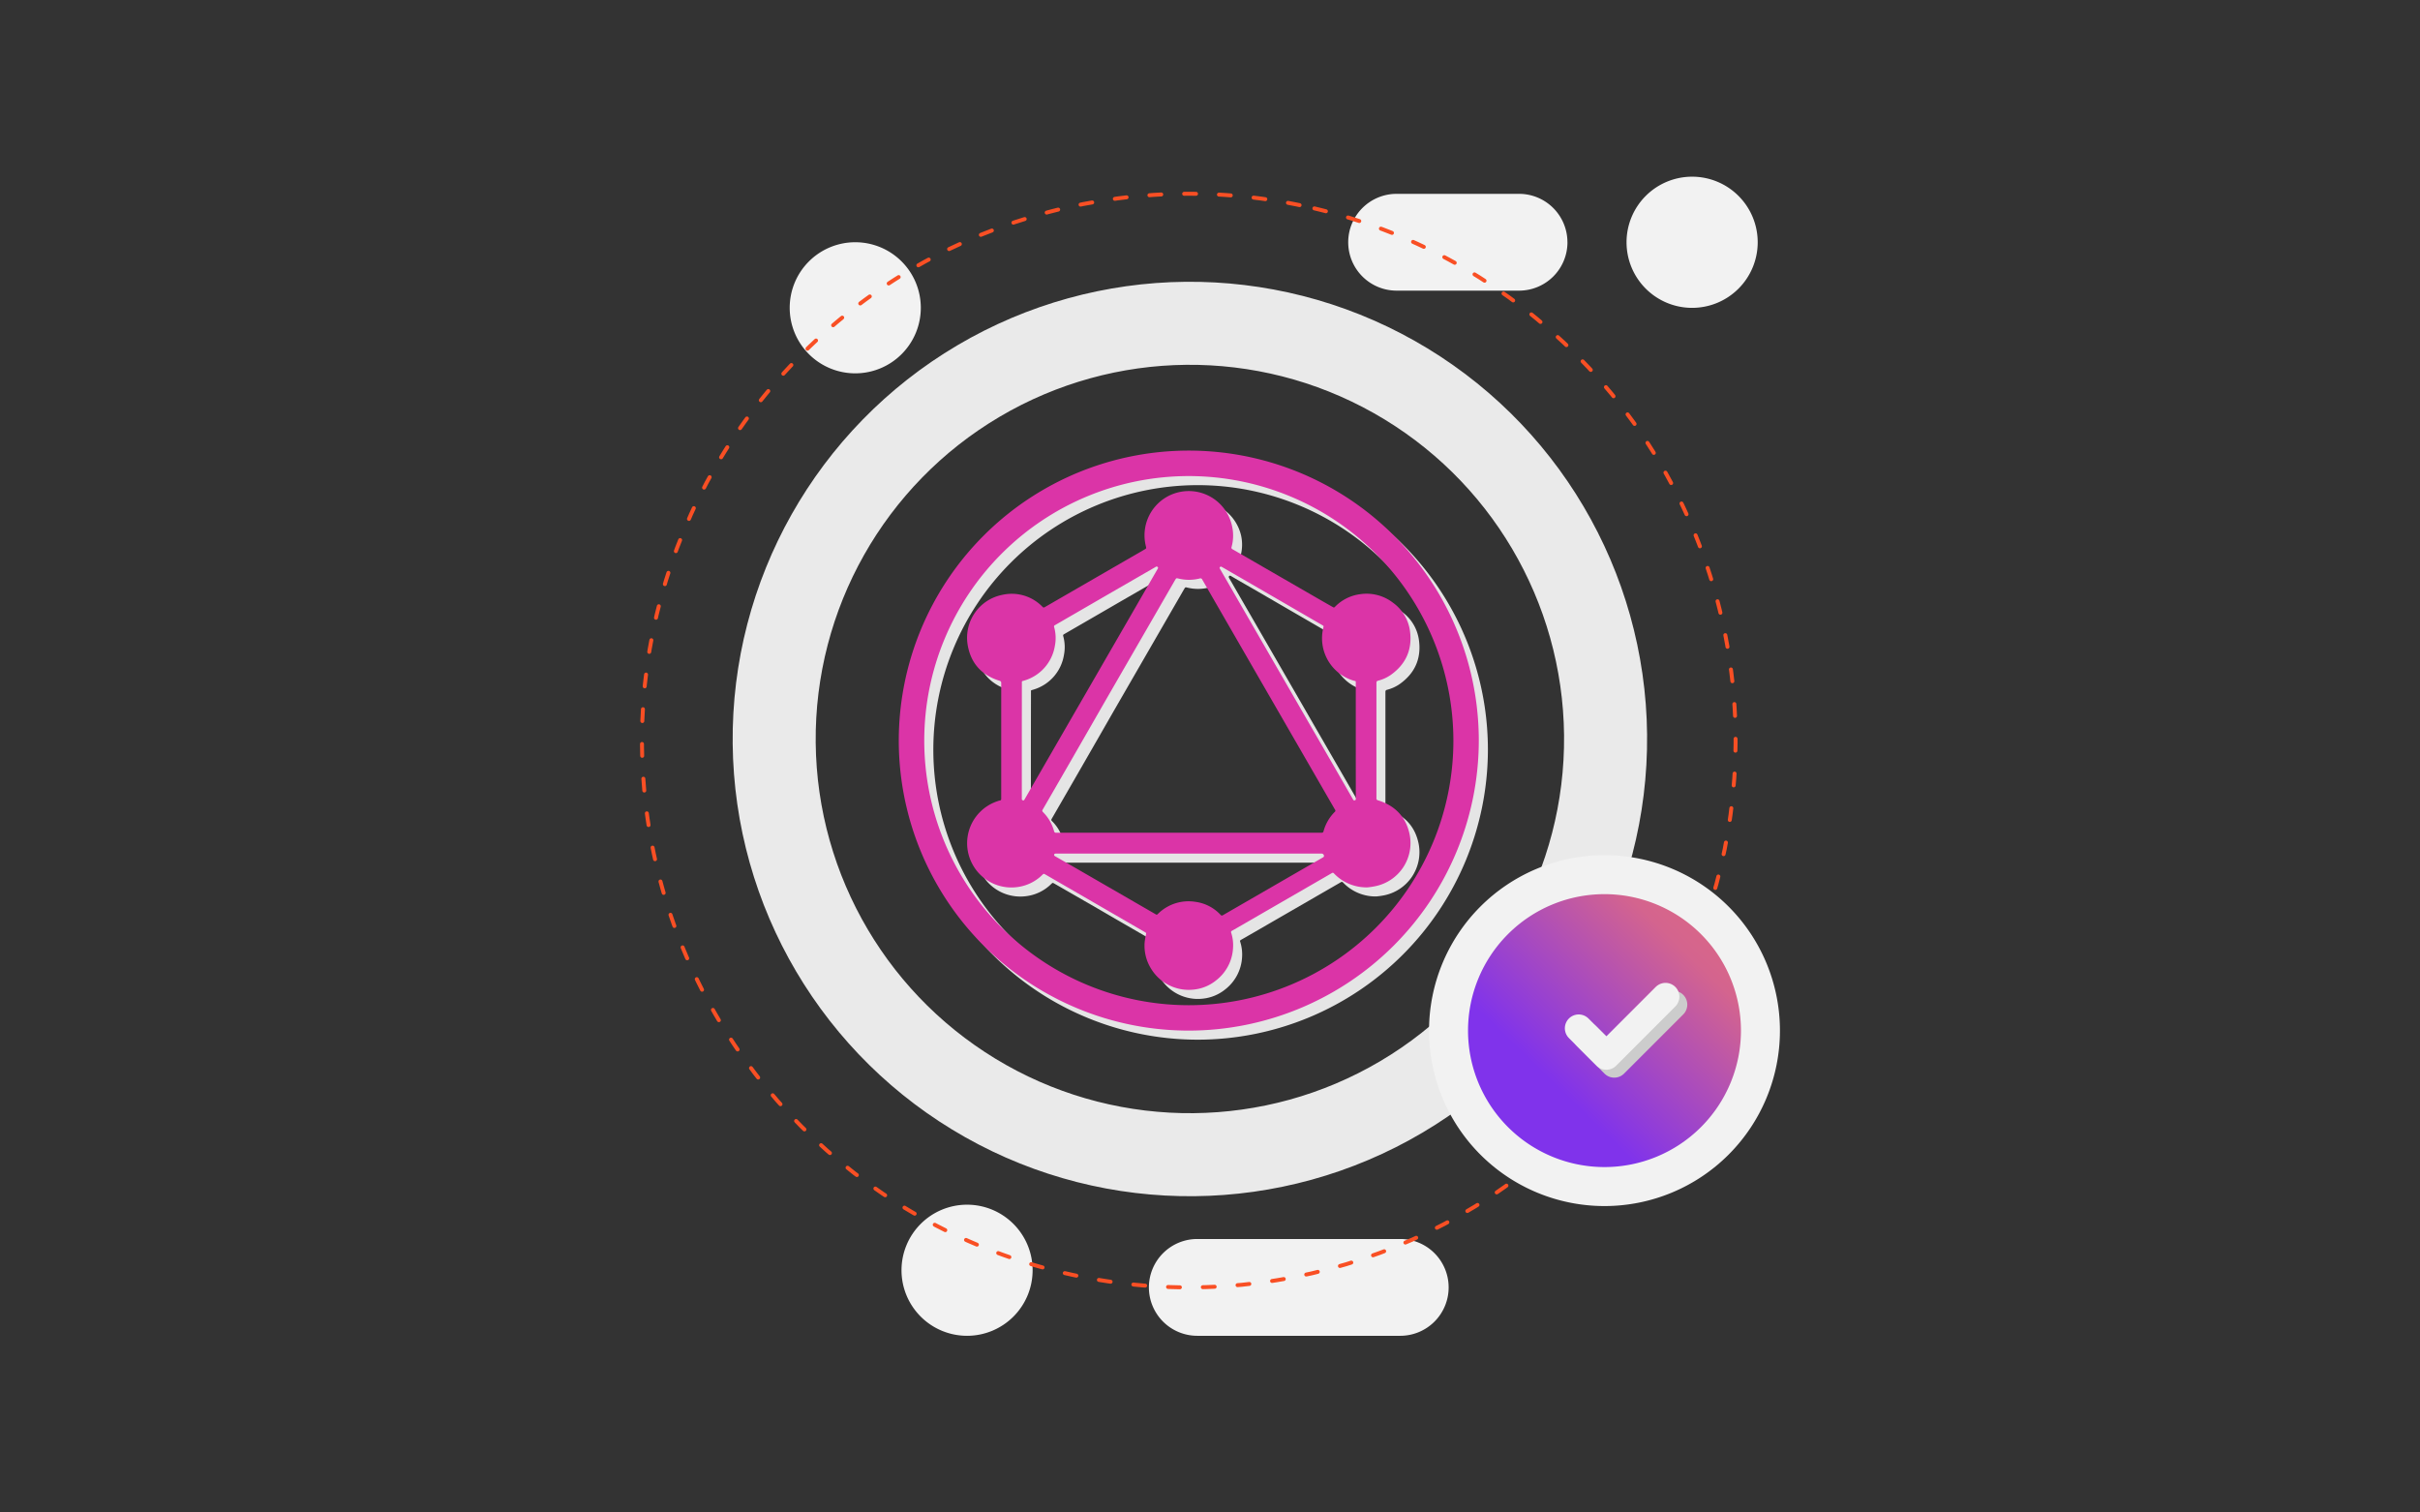 <svg xmlns="http://www.w3.org/2000/svg" xmlns:xlink="http://www.w3.org/1999/xlink" viewBox="0 0 800 500"><rect x="0" y="0" width="800" height="500" fill="#333333" stroke="none"/><defs><linearGradient id="a" x1="513.39" y1="358.16" x2="594.83" y2="274.61" gradientUnits="userSpaceOnUse"><stop offset="0" stop-color="#8033eb"/><stop offset="0.53" stop-color="#d4648e"/><stop offset="1" stop-color="#ec7071"/></linearGradient></defs><title>Artboard 2 copy 8</title><g style="isolation:isolate"><path d="M304.4,101.75a21.67,21.67,0,1,1-21.67-21.67A21.67,21.67,0,0,1,304.4,101.75Z" style="fill:#f2f2f2"/><path d="M581.06,80.08a21.68,21.68,0,1,1-21.68-21.67A21.68,21.68,0,0,1,581.06,80.08Z" style="fill:#f2f2f2"/><path d="M341.36,419.92a21.67,21.67,0,1,1-21.67-21.67A21.67,21.67,0,0,1,341.36,419.92Z" style="fill:#f2f2f2"/><path d="M518.17,80.08a16,16,0,0,1-16,16H461.69a16,16,0,0,1-16-16h0a16,16,0,0,1,16-16h40.47a16,16,0,0,1,16,16Z" style="fill:#f2f2f2"/><path d="M478.89,425.59a16,16,0,0,1-16,16H395.8a16,16,0,0,1-16-16h0a16,16,0,0,1,16-16h67.09a16,16,0,0,1,16,16Z" style="fill:#f2f2f2"/><path d="M455,296.35a14.82,14.82,0,0,1-11-4.59c-.27-.28-.45-.28-.78-.09q-14.87,8.58-29.73,17.17c-1.09.62-2.16,1.25-3.25,1.86a.47.47,0,0,0-.25.65,13.78,13.78,0,0,1,.61,5.14,14.46,14.46,0,0,1-5.5,10.53,14.06,14.06,0,0,1-7.6,3.13A14.58,14.58,0,0,1,383.39,323a14.41,14.41,0,0,1-2-8.3,22.88,22.88,0,0,1,.47-2.85.51.51,0,0,0-.28-.67q-9.53-5.48-19-11l-14-8.06c-.6-.34-.6-.34-1.08.12a14.24,14.24,0,0,1-8.15,4,14.63,14.63,0,0,1-6.69-28.36,3.86,3.86,0,0,1,.8-.24c.4-.06.49-.27.48-.64V251.68q0-11.42,0-22.86a.68.68,0,0,0-.58-.78c-5.85-1.81-9.46-5.74-10.5-11.77a14.44,14.44,0,0,1,11.43-16.61,14.17,14.17,0,0,1,13.29,3.93.55.55,0,0,0,.79.11q16.44-9.52,32.9-19c.67-.39.67-.39.47-1.2a14.63,14.63,0,1,1,28.57-6.32,14.12,14.12,0,0,1-.22,6.65.58.58,0,0,0,.32.77q14.82,8.53,29.63,17.09l3.53,2a.49.49,0,0,0,.72-.08,14.06,14.06,0,0,1,8.3-4.16,14.32,14.32,0,0,1,10.94,2.86,13.81,13.81,0,0,1,5.54,9.3c.84,6.12-1.36,11-6.41,14.56a13,13,0,0,1-4.12,1.86c-.45.12-.55.32-.55.75q0,12,0,24,0,7.06,0,14.11a.6.6,0,0,0,.51.7c5.69,1.76,9.31,5.54,10.48,11.38a14.56,14.56,0,0,1-11.38,17A25,25,0,0,1,455,296.35Zm-59-18.07h43.87c.38,0,.55-.08.66-.48a14.28,14.28,0,0,1,3.69-6.37.53.53,0,0,0,.11-.78c-1.84-3.15-3.66-6.32-5.48-9.47q-8.53-14.77-17.06-29.54-10.68-18.49-21.35-37c-.22-.39-.41-.52-.88-.39a14.66,14.66,0,0,1-7.06,0c-.65-.15-.64-.16-1,.4l-23.22,40.22Q358,252.82,347.66,270.7a.53.53,0,0,0,.12.75,13.89,13.89,0,0,1,3.66,6.28.64.64,0,0,0,.75.56Zm0,6.91h-44c-.24,0-.48,0-.58.32s.12.44.34.57l7.76,4.47,25.28,14.6c.56.32.56.32,1-.11a14.31,14.31,0,0,1,12.29-3.91,13.93,13.93,0,0,1,8.3,4.27.57.57,0,0,0,.85.12q13.41-7.77,26.84-15.51l6.12-3.54c.14-.09.34-.22.36-.35a.77.77,0,0,0-.81-.93Zm-55.21-37.36V267c0,.26,0,.46.34.56s.45-.1.57-.32l20.14-34.88,13.54-23.46,10.3-17.82c.12-.21.26-.4,0-.66s-.43-.15-.66,0l-14.25,8.22q-9.49,5.51-19,11a.5.5,0,0,0-.29.66,13.46,13.46,0,0,1,.24,6.21A14.33,14.33,0,0,1,341.54,228c-.79.26-.72,0-.72,1Zm110.39,0V229c0-1,.09-.77-.75-1a14.61,14.61,0,0,1-10-17.4c.16-.66.16-.66-.42-1L413.12,194q-3.11-1.77-6.19-3.58c-.26-.14-.44-.17-.65.07s0,.45.07.64q3.66,6.36,7.34,12.72l16,27.72q7.23,12.55,14.49,25.1,3.06,5.31,6.11,10.61c.17.31.35.4.67.27s.24-.38.24-.6Z" style="fill:#e5e5e5;fill-rule:evenodd"/><path d="M396,343.7a95.87,95.87,0,1,1,95.87-95.86A96,96,0,0,1,396,343.7Zm0-183.32a87.46,87.46,0,1,0,87.46,87.46A87.55,87.55,0,0,0,396,160.38Z" style="fill:#e5e5e5"/><path d="M452,293.35a14.88,14.88,0,0,1-11-4.59.51.51,0,0,0-.77-.1L410.5,305.84c-1.08.62-2.15,1.25-3.24,1.86a.46.46,0,0,0-.25.65,13.57,13.57,0,0,1,.6,5.14,14.43,14.43,0,0,1-5.5,10.53,14,14,0,0,1-7.59,3.13A14.59,14.59,0,0,1,380.38,320a14.37,14.37,0,0,1-2-8.3,21,21,0,0,1,.47-2.84.51.51,0,0,0-.28-.67l-19-11-13.95-8.07c-.6-.34-.6-.34-1.08.12a14.35,14.35,0,0,1-8.15,4,14.63,14.63,0,0,1-6.69-28.36,3.86,3.86,0,0,1,.8-.24c.4-.06.49-.27.48-.64V248.68q0-11.43,0-22.86c0-.46-.13-.63-.58-.78-5.86-1.81-9.46-5.75-10.5-11.78a14.45,14.45,0,0,1,11.43-16.61,14.15,14.15,0,0,1,13.29,3.94.54.54,0,0,0,.79.1l32.89-19c.68-.39.68-.39.48-1.21a14.63,14.63,0,1,1,28.56-6.32,14,14,0,0,1-.21,6.66.57.57,0,0,0,.32.76q14.82,8.55,29.63,17.1c1.18.67,2.36,1.35,3.53,2a.47.47,0,0,0,.71-.08,14.1,14.1,0,0,1,8.31-4.17,14.29,14.29,0,0,1,10.93,2.87,13.8,13.8,0,0,1,5.55,9.3c.83,6.12-1.37,11-6.41,14.56a13.05,13.05,0,0,1-4.13,1.86c-.44.11-.55.32-.55.75q0,12,0,24c0,4.7,0,9.41,0,14.11a.6.6,0,0,0,.52.69c5.69,1.77,9.31,5.54,10.48,11.39a14.55,14.55,0,0,1-11.38,17A23.49,23.49,0,0,1,452,293.35Zm-59-18.07h43.87c.38,0,.55-.09.66-.48a14.37,14.37,0,0,1,3.69-6.38.51.51,0,0,0,.1-.77c-1.83-3.15-3.65-6.32-5.47-9.47L418.8,228.64l-21.34-37a.65.65,0,0,0-.88-.4,14.46,14.46,0,0,1-7.07,0c-.64-.14-.63-.15-1,.41l-23.22,40.22Q355,249.82,344.66,267.7c-.18.31-.12.49.12.75a14,14,0,0,1,3.66,6.28.64.64,0,0,0,.74.56Zm0,6.9H349.07c-.25,0-.48,0-.58.32s.12.44.33.57l7.77,4.47,25.28,14.6c.56.33.55.33,1-.11a14.36,14.36,0,0,1,12.3-3.9,13.82,13.82,0,0,1,8.3,4.27.57.57,0,0,0,.84.12L431.18,287l6.12-3.53c.14-.09.34-.22.36-.36a.78.78,0,0,0-.81-.93Zm-55.21-37.35V264c0,.27,0,.47.35.57s.44-.1.57-.32q10.06-17.44,20.13-34.88l13.55-23.46,10.29-17.82c.13-.22.27-.4,0-.66s-.43-.15-.66,0l-14.25,8.22-19,11a.49.49,0,0,0-.29.66,13.42,13.42,0,0,1,.24,6.2A14.36,14.36,0,0,1,338.53,225c-.78.26-.72,0-.72,1Zm110.4,0V226c0-1,.09-.76-.75-1a14.61,14.61,0,0,1-10-17.4c.16-.67.16-.66-.42-1L410.12,191c-2.07-1.18-4.13-2.38-6.2-3.58-.25-.14-.43-.17-.65.07s0,.45.07.64q3.68,6.36,7.34,12.72l16,27.72q7.24,12.55,14.5,25.1,3.06,5.31,6.11,10.61c.17.31.35.39.67.26s.24-.38.24-.6Z" style="fill:#db34a7;fill-rule:evenodd"/><path d="M393,340.7a95.87,95.87,0,1,1,95.86-95.86A96,96,0,0,1,393,340.7Zm0-183.32a87.46,87.46,0,1,0,87.46,87.46A87.55,87.55,0,0,0,393,157.38Z" style="fill:#db34a7"/><circle cx="393" cy="244.83" r="180.76" transform="translate(64.43 571.07) rotate(-76.72)" style="fill:none;stroke:#f94f24;stroke-linecap:round;stroke-miterlimit:10;stroke-width:1.307px;stroke-dasharray:3.921,7.577"/><circle cx="393" cy="244.83" r="137.42" transform="matrix(1, -0.01, 0.01, 1, -2.1, 3.4)" style="fill:none;stroke:#eaeaea;stroke-miterlimit:10;stroke-width:27.446px"/><path d="M588.41,340.7a58,58,0,1,1-58-58A58,58,0,0,1,588.41,340.7Z" style="fill:#f2f2f2;mix-blend-mode:multiply"/><path d="M575.52,340.7a45.11,45.11,0,1,1-45.11-45.11A45.11,45.11,0,0,1,575.52,340.7Z" style="fill:url(#a)"/><polyline points="524.5 342.55 533.64 351.68 553.21 332.11" style="fill:none;stroke:#ccc;stroke-linecap:round;stroke-linejoin:round;stroke-width:9.149px;mix-blend-mode:multiply"/><polyline points="521.88 339.93 531.02 349.07 550.59 329.49" style="fill:none;stroke:#f2f2f2;stroke-linecap:round;stroke-linejoin:round;stroke-width:9.149px"/></g></svg>